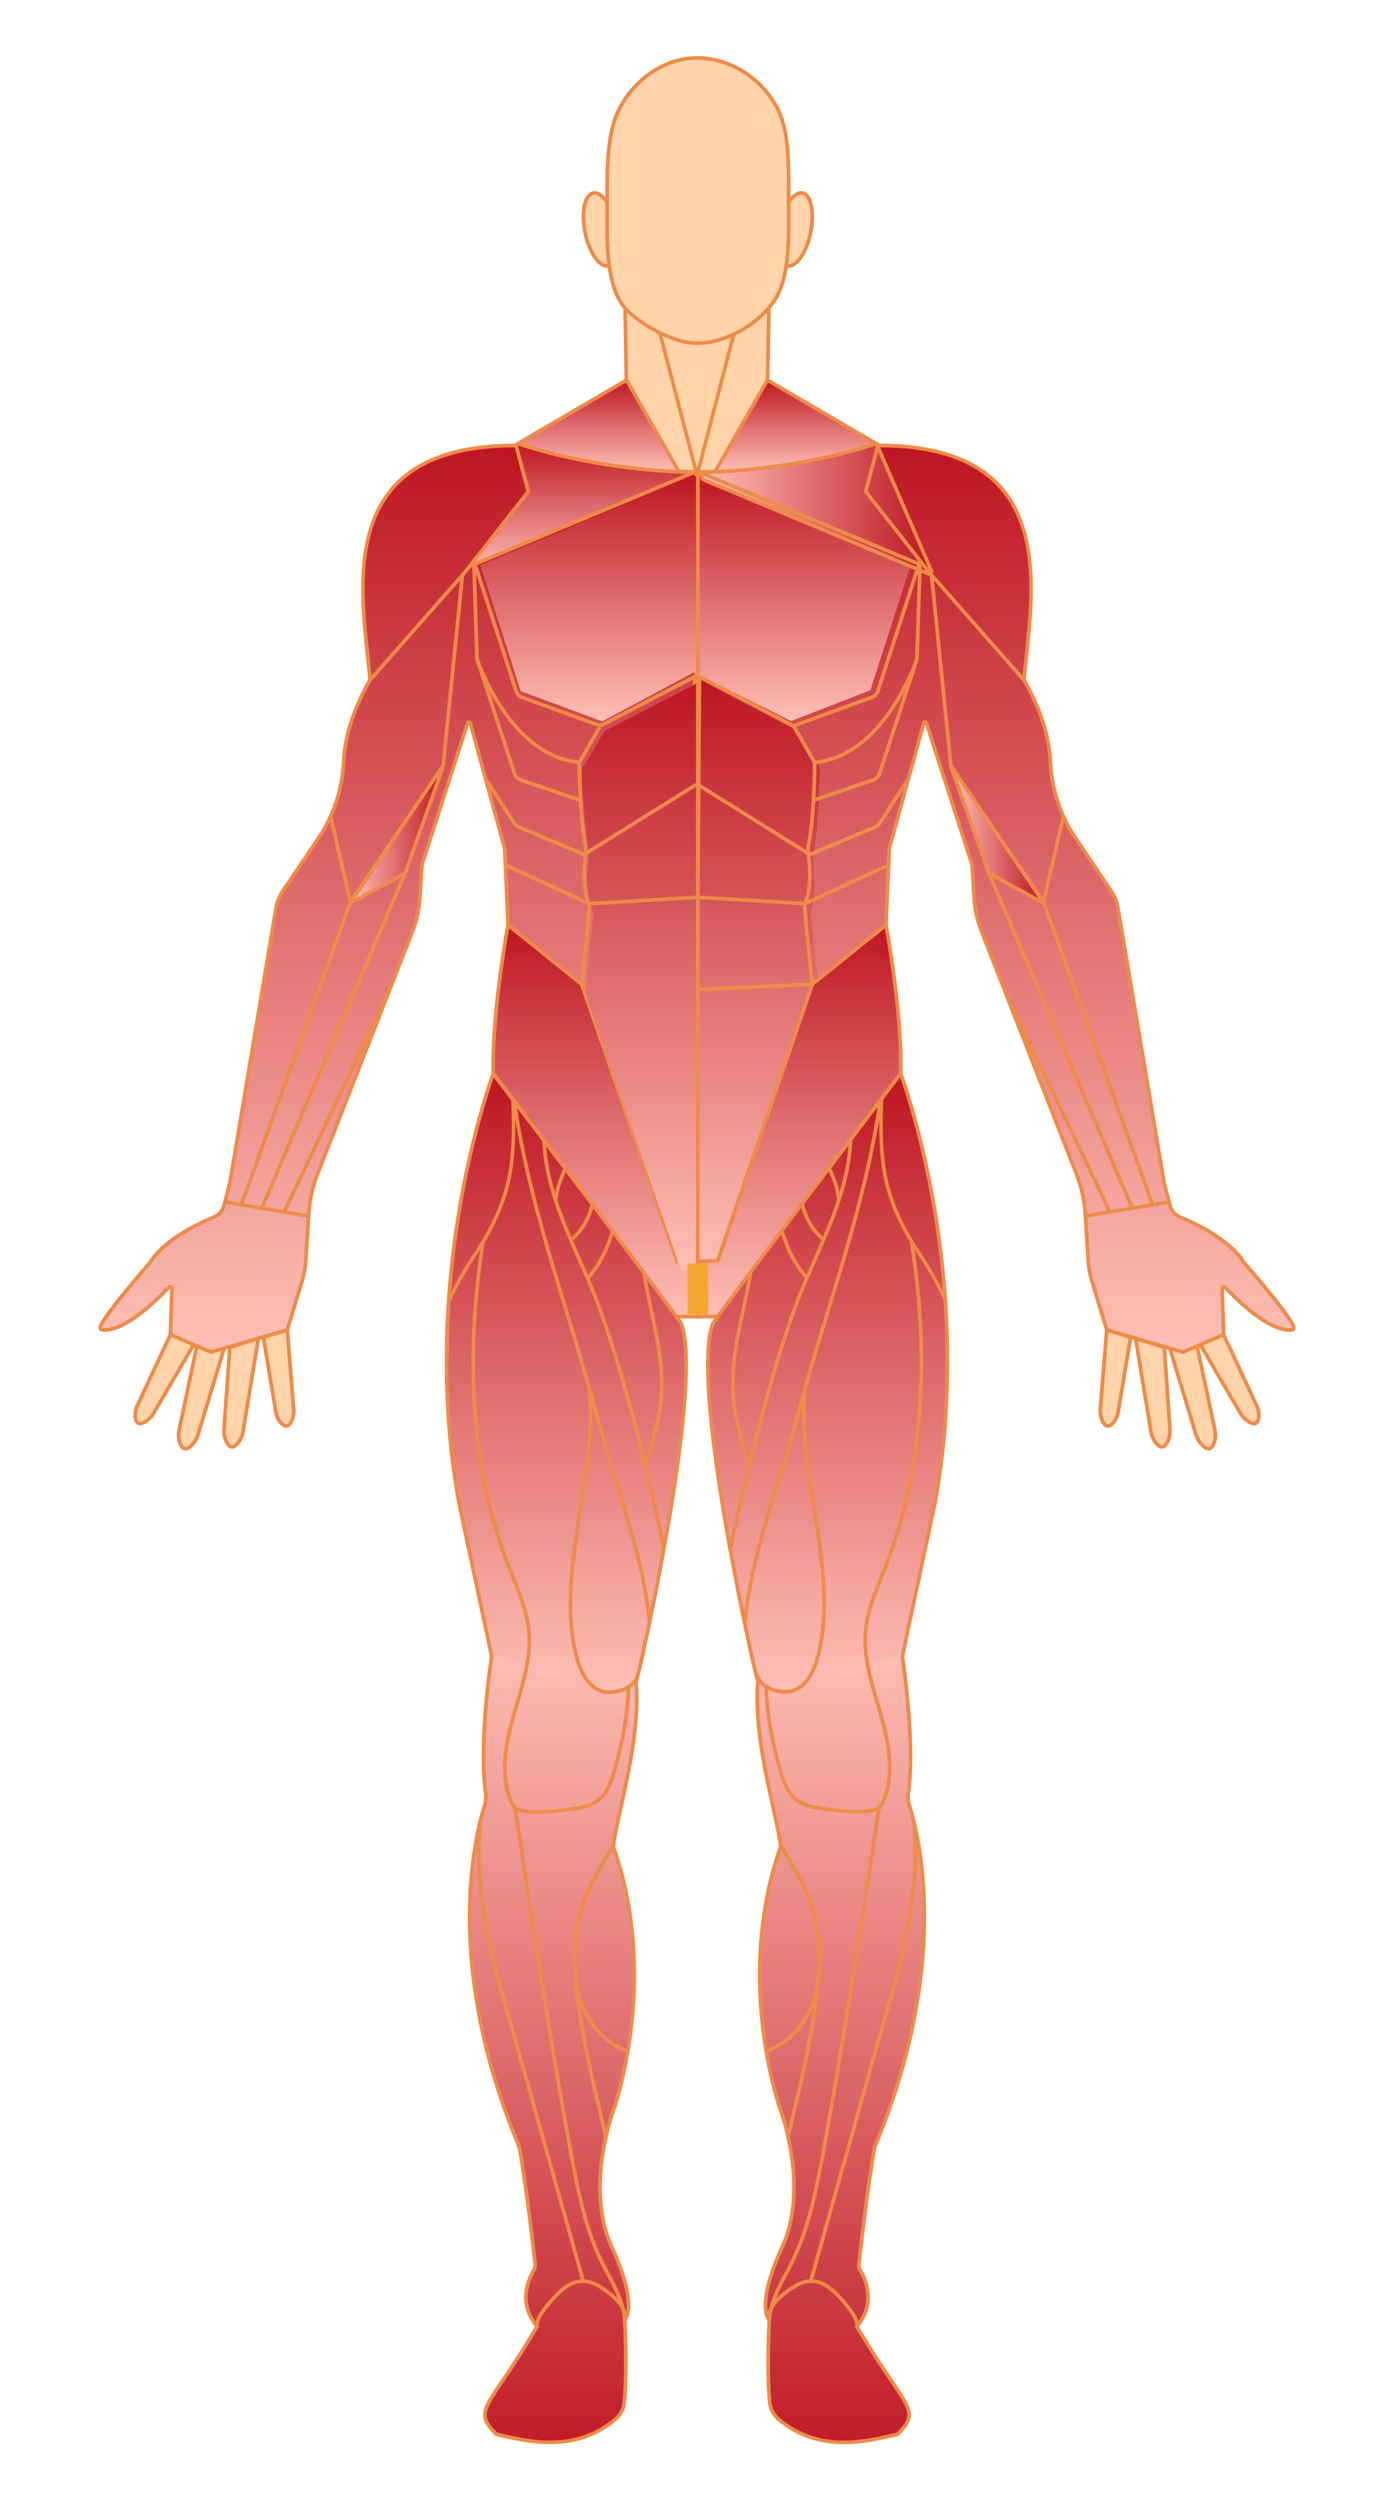 <svg width="363" height="651" viewBox="0 0 363 651" fill="none" xmlns="http://www.w3.org/2000/svg">
<path d="M318.627 347.509L327.245 366.005C327.648 366.853 327.851 367.785 327.791 368.719C327.699 370.17 327.086 371.706 324.49 369.692C323.907 369.24 323.421 368.677 323.051 368.045L312.17 349.462L318.627 347.509Z" fill="#FFD4AB"/>
<path d="M326.526 371.141C325.886 371.141 325.116 370.788 324.195 370.073C323.569 369.587 323.044 368.987 322.635 368.289L311.445 349.178L318.886 346.927L327.681 365.801C328.129 366.746 328.334 367.767 328.271 368.75C328.195 369.95 327.82 370.71 327.157 371.009C326.962 371.097 326.752 371.141 326.526 371.141ZM312.894 349.746L323.466 367.802C323.812 368.393 324.256 368.901 324.785 369.311C325.671 369.999 326.391 370.298 326.761 370.131C327.061 369.996 327.261 369.47 327.311 368.689C327.363 367.869 327.19 367.012 326.81 366.211L318.366 348.091L312.894 349.746Z" fill="#EE8B48"/>
<path d="M294.422 348.194L291.167 367.626C291.023 368.551 290.665 369.437 290.087 370.183C289.19 371.341 287.81 372.289 286.787 369.207C286.557 368.515 286.47 367.782 286.519 367.056L288.195 346.269L294.422 348.194Z" fill="#FFD4AB"/>
<path d="M288.495 371.767C288.413 371.767 288.331 371.76 288.249 371.746C287.446 371.609 286.819 370.828 286.331 369.359C286.083 368.613 285.986 367.827 286.04 367.023L287.765 345.631L294.966 347.858L291.643 367.705C291.482 368.733 291.076 369.694 290.468 370.478C289.804 371.335 289.142 371.767 288.495 371.767ZM288.627 346.906L287 367.095C286.954 367.767 287.036 368.429 287.244 369.055C287.589 370.094 288.014 370.729 288.411 370.797C288.742 370.853 289.216 370.522 289.707 369.887C290.216 369.232 290.556 368.424 290.693 367.551L293.878 348.53L288.627 346.906Z" fill="#EE8B48"/>
<path d="M311.552 349.649L316.349 372.299C316.563 373.309 316.547 374.364 316.254 375.362C315.8 376.912 314.778 378.438 312.549 375.672C312.048 375.051 311.676 374.332 311.443 373.564L304.598 350.984L311.552 349.649Z" fill="#FFD4AB"/>
<path d="M314.692 377.687C313.928 377.687 313.101 377.123 312.175 375.974C311.64 375.31 311.239 374.546 310.984 373.704L303.982 350.612L311.925 349.087L316.821 372.198C317.058 373.317 317.022 374.457 316.717 375.498C316.342 376.777 315.762 377.504 314.994 377.657C314.895 377.677 314.794 377.687 314.692 377.687ZM305.214 351.356L311.905 373.424C312.124 374.148 312.467 374.802 312.924 375.37C313.962 376.658 314.549 376.763 314.806 376.712C315.184 376.637 315.535 376.109 315.793 375.226C316.053 374.339 316.083 373.361 315.88 372.398L311.179 350.211L305.214 351.356Z" fill="#EE8B48"/>
<path d="M303.171 350.82L304.658 372.156C304.733 373.166 304.578 374.192 304.162 375.127C303.516 376.579 302.319 377.936 300.513 374.962C300.108 374.294 299.84 373.547 299.714 372.77L295.713 348.485L303.171 350.82Z" fill="#FFD4AB"/>
<path d="M302.531 377.215C301.716 377.215 300.92 376.559 300.102 375.212C299.668 374.497 299.377 373.701 299.239 372.847L295.111 347.792L303.628 350.458L305.138 372.122C305.222 373.24 305.036 374.348 304.602 375.323C304.066 376.527 303.402 377.163 302.629 377.212C302.596 377.214 302.564 377.215 302.531 377.215ZM296.315 349.178L300.189 372.691C300.308 373.424 300.555 374.103 300.925 374.712C301.761 376.088 302.314 376.268 302.568 376.25C302.939 376.227 303.36 375.746 303.723 374.931C304.092 374.1 304.25 373.153 304.178 372.192L302.714 351.181L296.315 349.178Z" fill="#EE8B48"/>
<path d="M44.372 347.509L35.754 366.005C35.351 366.853 35.148 367.785 35.208 368.719C35.3 370.17 35.913 371.706 38.508 369.692C39.092 369.24 39.578 368.677 39.948 368.045L50.829 349.462L44.372 347.509Z" fill="#FFD4AB"/>
<path d="M36.473 371.141C36.247 371.141 36.037 371.097 35.842 371.009C35.179 370.71 34.804 369.95 34.728 368.75C34.665 367.767 34.87 366.746 35.32 365.798L44.113 346.927L51.554 349.178L40.364 368.289C39.955 368.987 39.43 369.587 38.804 370.073C37.883 370.788 37.113 371.141 36.473 371.141ZM44.633 348.091L36.191 366.208C35.809 367.012 35.636 367.868 35.688 368.689C35.738 369.47 35.938 369.996 36.238 370.131C36.608 370.298 37.328 369.999 38.214 369.311C38.743 368.901 39.187 368.393 39.534 367.802L50.105 349.746L44.633 348.091Z" fill="#EE8B48"/>
<path d="M68.578 348.194L71.832 367.626C71.977 368.551 72.335 369.437 72.913 370.183C73.81 371.341 75.19 372.289 76.213 369.207C76.443 368.515 76.53 367.782 76.481 367.056L74.805 346.269L68.578 348.194Z" fill="#FFD4AB"/>
<path d="M74.505 371.767C73.858 371.767 73.195 371.335 72.532 370.478C71.924 369.694 71.517 368.733 71.356 367.7L68.033 347.858L75.235 345.631L76.959 367.017C77.014 367.827 76.916 368.613 76.669 369.359C76.181 370.828 75.554 371.609 74.751 371.746C74.669 371.76 74.587 371.767 74.505 371.767ZM69.121 348.53L72.306 367.546C72.443 368.424 72.784 369.232 73.292 369.887C73.784 370.522 74.256 370.852 74.588 370.797C74.985 370.728 75.41 370.094 75.755 369.055C75.963 368.429 76.046 367.767 75.999 367.089L74.372 346.906L69.121 348.53Z" fill="#EE8B48"/>
<path d="M51.446 349.649L46.649 372.299C46.435 373.309 46.451 374.364 46.744 375.362C47.198 376.912 48.22 378.438 50.449 375.672C50.95 375.051 51.322 374.332 51.555 373.564L58.401 350.984L51.446 349.649Z" fill="#FFD4AB"/>
<path d="M48.306 377.687C48.205 377.687 48.104 377.677 48.005 377.657C47.237 377.504 46.657 376.777 46.282 375.498C45.977 374.457 45.941 373.317 46.178 372.198L51.074 349.087L59.016 350.612L52.015 373.704C51.76 374.546 51.359 375.31 50.824 375.975C49.898 377.123 49.071 377.687 48.306 377.687ZM51.819 350.211L47.119 372.398C46.916 373.361 46.945 374.339 47.205 375.226C47.464 376.109 47.815 376.637 48.193 376.712C48.451 376.764 49.037 376.658 50.075 375.37C50.532 374.802 50.875 374.148 51.094 373.424L57.785 351.356L51.819 350.211Z" fill="#EE8B48"/>
<path d="M59.826 350.82L58.339 372.156C58.263 373.166 58.418 374.192 58.835 375.127C59.481 376.579 60.677 377.936 62.483 374.962C62.889 374.294 63.157 373.547 63.282 372.77L67.284 348.485L59.826 350.82Z" fill="#FFD4AB"/>
<path d="M60.466 377.215C60.434 377.215 60.401 377.214 60.369 377.212C59.596 377.163 58.932 376.527 58.396 375.323C57.961 374.347 57.776 373.24 57.859 372.12L59.369 350.458L67.886 347.792L63.758 372.848C63.62 373.701 63.33 374.497 62.895 375.212C62.078 376.558 61.282 377.215 60.466 377.215ZM60.283 351.181L58.819 372.189C58.747 373.153 58.905 374.1 59.275 374.931C59.637 375.746 60.058 376.227 60.43 376.25C60.685 376.266 61.237 376.088 62.073 374.712C62.442 374.103 62.69 373.424 62.808 372.693L66.682 349.178L60.283 351.181Z" fill="#EE8B48"/>
<path d="M170.992 79.075L168.605 94.539L181.134 127.802L185.31 128.385L196.049 90.454L191.574 72.947L170.992 79.075Z" fill="#FFD4AB"/>
<path d="M134.603 115.856L120.525 148.514C120.496 148.581 120.479 148.653 120.475 148.726C120.452 149.188 120.931 149.515 121.366 149.333L179.802 124.928C180.012 124.841 180.158 124.651 180.186 124.43L180.46 122.287C180.503 121.947 180.26 121.637 179.913 121.589L135.282 115.479C134.995 115.44 134.716 115.595 134.603 115.856Z" fill="#FFD4AB"/>
<path d="M134.603 115.856L120.525 148.514C120.496 148.581 120.479 148.653 120.475 148.726C120.452 149.188 120.931 149.515 121.366 149.333L179.802 124.928C180.012 124.841 180.158 124.651 180.186 124.43L180.46 122.287C180.503 121.947 180.26 121.637 179.913 121.589L135.282 115.479C134.995 115.44 134.716 115.595 134.603 115.856Z" fill="url(#paint0_linear_174_167961)"/>
<path d="M121.114 149.866C120.885 149.866 120.658 149.796 120.464 149.659C120.151 149.439 119.976 149.081 119.996 148.701C120.002 148.571 120.032 148.444 120.084 148.323L134.162 115.665C134.36 115.206 134.847 114.932 135.348 115.002L179.979 121.112C180.584 121.195 181.014 121.749 180.938 122.348L180.664 124.491C180.614 124.882 180.355 125.22 179.988 125.373L121.552 149.778C121.41 149.837 121.261 149.866 121.114 149.866ZM135.046 116.047L120.967 148.705C120.961 148.719 120.958 148.735 120.957 148.751C120.954 148.812 120.988 148.85 121.018 148.871C121.041 148.887 121.103 148.921 121.182 148.888L179.618 124.483C179.668 124.462 179.703 124.419 179.709 124.369L179.983 122.226C179.993 122.148 179.934 122.078 179.849 122.066L135.217 115.957C135.143 115.946 135.073 115.984 135.046 116.047V116.047Z" fill="#EE8B48"/>
<path d="M123.563 146.914L180.936 122.906C181.339 122.729 181.266 123.187 181.267 123.62L181.311 332.213H177.942C173.952 332.213 170.464 329.577 169.457 325.8L150.88 256.144L132.284 240.848L131.438 221.004L122.468 188.3C122.372 187.951 121.87 187.941 121.759 188.285L109.883 225.138L109.313 234.069C109.131 236.918 108.507 239.723 107.464 242.389L82.703 305.65C81.389 309.007 80.606 312.54 80.382 316.129L79.627 328.191C79.511 330.039 79.18 331.868 78.641 333.643L74.803 346.269L54.939 352.057L44.373 347.509L44.756 335.516C44.769 335.098 44.245 334.889 43.956 335.197C41.236 338.099 32.5 346.859 26.666 346.264C26.221 346.219 25.961 345.755 26.138 345.353C27.868 341.438 39.16 328.63 39.16 328.63C39.16 328.63 42.233 322.493 55.702 316.906C57.004 316.366 57.972 315.26 58.321 313.92L59.87 307.959L71.829 236.642C72.118 234.918 72.776 233.272 73.759 231.813L82.966 218.149C86.967 212.211 89.173 205.31 89.49 198.205C89.714 193.195 91.269 186.053 96.358 176.975C94.457 155.271 85.581 115.789 134.397 115.996L137.567 127.985L120.027 150.31" fill="#FFD4AB"/>
<path d="M123.563 146.914L180.936 122.906C181.339 122.729 181.266 123.187 181.267 123.62L181.311 332.213H177.942C173.952 332.213 170.464 329.577 169.457 325.8L150.88 256.144L132.284 240.848L131.438 221.004L122.468 188.3C122.372 187.951 121.87 187.941 121.759 188.285L109.883 225.138L109.313 234.069C109.131 236.918 108.507 239.723 107.464 242.389L82.703 305.65C81.389 309.007 80.606 312.54 80.382 316.129L79.627 328.191C79.511 330.039 79.18 331.868 78.641 333.643L74.803 346.269L54.939 352.057L44.373 347.509L44.756 335.516C44.769 335.098 44.245 334.889 43.956 335.197C41.236 338.099 32.5 346.859 26.666 346.264C26.221 346.219 25.961 345.755 26.138 345.353C27.868 341.438 39.16 328.63 39.16 328.63C39.16 328.63 42.233 322.493 55.702 316.906C57.004 316.366 57.972 315.26 58.321 313.92L59.87 307.959L71.829 236.642C72.118 234.918 72.776 233.272 73.759 231.813L82.966 218.149C86.967 212.211 89.173 205.31 89.49 198.205C89.714 193.195 91.269 186.053 96.358 176.975C94.457 155.271 85.581 115.789 134.397 115.996L137.567 127.985L120.027 150.31" fill="url(#paint1_linear_174_167961)"/>
<path d="M54.908 352.567L43.881 347.822L44.273 335.551C40.928 339.129 32.519 347.342 26.617 346.743C26.252 346.706 25.938 346.503 25.754 346.187C25.573 345.874 25.552 345.489 25.698 345.158C27.404 341.296 37.918 329.312 38.761 328.354C39.132 327.665 42.582 321.827 55.518 316.461C56.672 315.981 57.546 314.986 57.855 313.798L59.399 307.858L71.354 236.562C71.657 234.758 72.332 233.07 73.36 231.544L82.567 217.879C86.465 212.095 88.692 205.284 89.009 198.183C89.3 191.671 91.607 184.5 95.866 176.869C95.704 175.039 95.494 173.092 95.272 171.033C93.771 157.113 91.717 138.049 102.23 126.376C108.778 119.106 119.593 115.452 134.399 115.514L134.767 115.516L138.093 128.094L123.792 146.296L180.75 122.462C181.071 122.321 181.303 122.399 181.439 122.49C181.766 122.709 181.758 123.105 181.75 123.454C181.749 123.508 181.748 123.564 181.748 123.619L181.792 332.694H177.942C173.735 332.694 170.055 329.91 168.992 325.924L150.455 256.418L131.812 241.083L130.96 221.079L122.103 188.788L110.359 225.229L109.793 234.1C109.607 237.002 108.974 239.85 107.912 242.565L83.151 305.826C81.854 309.14 81.083 312.617 80.862 316.159L80.107 328.222C79.989 330.104 79.65 331.976 79.101 333.783L75.188 346.659L54.908 352.567ZM44.864 347.196L54.97 351.546L74.419 345.879L78.18 333.502C78.708 331.766 79.033 329.969 79.146 328.161L79.901 316.098C80.129 312.456 80.921 308.881 82.255 305.474L107.016 242.213C108.042 239.591 108.653 236.84 108.832 234.038L109.407 225.047L121.301 188.137C121.417 187.778 121.746 187.535 122.13 187.551C122.51 187.559 122.832 187.809 122.932 188.172L131.917 220.928L132.755 240.612L151.305 255.87L169.922 325.675C170.872 329.24 174.171 331.731 177.942 331.731H180.829L180.786 123.62C180.786 123.577 180.786 123.534 180.787 123.49L123.749 147.358L123.474 146.7L120.405 150.607L119.648 150.011L137.04 127.876L134.026 116.477C134.025 116.477 134.025 116.477 134.025 116.477C119.702 116.477 109.247 120.023 102.945 127.021C92.72 138.373 94.665 156.425 96.229 170.929C96.457 173.048 96.673 175.05 96.838 176.932L96.851 177.081L96.778 177.21C92.547 184.757 90.257 191.828 89.971 198.226C89.646 205.504 87.361 212.486 83.365 218.417L74.157 232.082C73.207 233.493 72.583 235.054 72.303 236.721L60.341 308.059L58.786 314.041C58.402 315.519 57.318 316.756 55.886 317.35C42.788 322.784 39.62 328.786 39.59 328.846L39.521 328.948C39.408 329.076 28.258 341.745 26.578 345.547C26.547 345.617 26.57 345.675 26.587 345.703C26.606 345.736 26.644 345.777 26.715 345.785C32.356 346.361 41.069 337.574 43.605 334.867C43.877 334.577 44.291 334.488 44.659 334.641C45.023 334.792 45.249 335.141 45.237 335.531L44.864 347.196Z" fill="#EE8B48"/>
<path d="M181.732 328.401V342.844L175.792 342.791C175.792 342.791 129.301 280.365 128.455 279.539C128.033 263.415 132.284 240.848 132.284 240.848L151.472 256.286L176.362 328.45L181.732 328.401Z" fill="#FFD4AB"/>
<path d="M181.732 328.401V342.844L175.792 342.791C175.792 342.791 129.301 280.365 128.455 279.539C128.033 263.415 132.284 240.848 132.284 240.848L151.472 256.286L176.362 328.45L181.732 328.401Z" fill="url(#paint2_linear_174_167961)"/>
<path d="M182.213 343.33L175.549 343.271L175.406 343.079C159.433 321.63 128.991 280.818 128.113 279.877L127.989 279.743L127.975 279.551C127.556 263.561 131.769 240.984 131.812 240.758L131.96 239.969L151.882 255.997L151.927 256.128L176.705 327.965L182.213 327.915V343.33H182.213ZM176.035 342.311L181.251 342.358V328.887L176.021 328.935L151.062 256.574L132.613 241.73C131.877 245.856 128.59 265.18 128.932 279.36C131.691 282.78 170.778 335.252 176.035 342.311Z" fill="#EE8B48"/>
<path d="M180.723 122.981C153.905 122.472 134.895 115.477 134.895 115.477L163.212 98.94L180.994 122.468C181.156 122.682 180.995 122.986 180.723 122.981Z" fill="#FFD4AB"/>
<path d="M180.723 122.981C153.905 122.472 134.895 115.477 134.895 115.477L163.212 98.94L180.994 122.468C181.156 122.682 180.995 122.986 180.723 122.981Z" fill="url(#paint3_linear_174_167961)"/>
<path d="M180.73 123.463C180.724 123.463 180.719 123.463 180.713 123.463C154.123 122.958 134.919 116 134.729 115.93L133.77 115.577L163.338 98.309L181.378 122.177C181.564 122.423 181.593 122.746 181.453 123.021C181.313 123.295 181.037 123.463 180.73 123.463ZM180.731 122.5C180.733 122.5 180.73 122.5 180.732 122.5H180.732C180.732 122.5 180.732 122.5 180.731 122.5ZM136.046 115.363C140.255 116.758 157.549 122.013 180.41 122.493L163.086 99.572L136.046 115.363Z" fill="#EE8B48"/>
<path d="M80.114 317.066C80.087 317.066 80.061 317.064 80.034 317.06L58.726 313.479C58.464 313.435 58.287 313.186 58.331 312.924C58.375 312.662 58.623 312.484 58.885 312.529L80.193 316.109C80.455 316.153 80.632 316.402 80.588 316.664C80.548 316.9 80.344 317.066 80.114 317.066Z" fill="#EE8B48"/>
<path d="M62.944 313.921C62.89 313.921 62.835 313.911 62.781 313.892C62.531 313.802 62.401 313.526 62.492 313.275L90.761 234.86L85.721 213.087C85.661 212.828 85.822 212.57 86.081 212.509C86.34 212.449 86.598 212.611 86.659 212.87L91.762 234.92L63.397 313.602C63.326 313.799 63.141 313.921 62.944 313.921Z" fill="#EE8B48"/>
<path d="M91.379 235.108C91.285 235.108 91.19 235.08 91.107 235.023C90.888 234.872 90.833 234.572 90.983 234.353L114.886 199.578L119.793 151.171L96.772 177.332C96.596 177.531 96.292 177.55 96.093 177.375C95.893 177.199 95.874 176.894 96.05 176.695L121.054 148.281L115.818 199.921L115.748 200.023L91.776 234.899C91.683 235.035 91.532 235.108 91.379 235.108Z" fill="#EE8B48"/>
<path d="M115.22 200.074L105.499 227.359L91.476 235.024C91.388 235.072 91.293 234.972 91.349 234.89L114.99 199.961C115.074 199.837 115.27 199.933 115.22 200.074Z" fill="#FFD4AB"/>
<path d="M115.22 200.074L105.499 227.359L91.476 235.024C91.388 235.072 91.293 234.972 91.349 234.89L114.99 199.961C115.074 199.837 115.27 199.933 115.22 200.074Z" fill="url(#paint4_linear_174_167961)"/>
<path d="M91.429 235.519C91.27 235.519 91.114 235.453 91.001 235.328C90.822 235.131 90.802 234.84 90.951 234.62L114.592 199.691C114.769 199.431 115.099 199.348 115.377 199.49C115.652 199.631 115.777 199.944 115.674 200.235V200.236L105.891 227.694L91.707 235.447C91.619 235.495 91.524 235.519 91.429 235.519ZM113.837 202.523L92.642 233.838L105.108 227.024L113.837 202.523Z" fill="#EE8B48"/>
<path d="M68.278 314.829C68.215 314.829 68.15 314.816 68.089 314.79C67.844 314.685 67.731 314.402 67.836 314.157L105.056 227.169C105.161 226.925 105.443 226.811 105.688 226.916C105.932 227.021 106.045 227.304 105.941 227.548L68.721 314.536C68.642 314.719 68.465 314.829 68.278 314.829Z" fill="#EE8B48"/>
<path d="M74.145 315.704C74.076 315.704 74.005 315.689 73.938 315.657C73.698 315.543 73.597 315.255 73.711 315.015L100.359 259.042C100.473 258.802 100.76 258.699 101 258.814C101.24 258.929 101.342 259.216 101.227 259.456L74.58 315.43C74.497 315.603 74.325 315.704 74.145 315.704Z" fill="#EE8B48"/>
<path d="M181.766 258.132L151.669 256.777C151.478 256.768 151.298 256.68 151.175 256.536C151.053 256.394 150.996 256.206 151.016 256.02C152.032 246.872 153.059 236.675 152.957 235.514L152.95 235.497C151.091 231.254 151.665 225.682 151.974 222.688C152.068 221.772 152.166 220.824 152.105 220.613L152.075 220.521C150.56 213.484 150.394 201.386 150.376 198.945C133.838 197.095 125.465 176.432 123.944 172.277C123.815 171.924 123.744 171.557 123.732 171.185L122.893 145.747L123.321 145.654C123.566 145.61 123.808 145.758 123.885 145.994L134.875 179.836C135.068 180.431 135.524 180.899 136.126 181.118L156.314 188.475L181.338 175.393L181.766 233.646V258.132ZM152.006 255.828L180.804 257.124V233.649L180.387 176.977L156.696 189.363L151.336 198.638C151.342 200.066 151.44 212.948 153.006 220.273C153.144 220.63 153.09 221.245 152.931 222.787C152.613 225.878 152.081 231.039 153.801 235.039C153.986 235.34 154.106 236.888 152.006 255.828ZM123.976 149.39L124.693 171.153C124.702 171.423 124.754 171.689 124.848 171.945C126.338 176.016 134.546 196.294 150.594 197.999L155.645 189.257L135.797 182.024C134.915 181.702 134.245 181.014 133.96 180.134L123.976 149.39Z" fill="#EE8B48"/>
<path d="M239.435 146.914L182.063 122.906C181.66 122.729 181.732 123.187 181.731 123.62L181.688 332.213H185.056C189.046 332.213 192.534 329.577 193.541 325.8L212.118 256.144L230.715 240.848L231.56 221.004L240.53 188.3C240.626 187.951 241.128 187.941 241.239 188.285L253.115 225.138L253.686 234.069C253.868 236.918 254.491 239.723 255.534 242.389L280.295 305.65C281.609 309.007 282.392 312.54 282.616 316.129L283.371 328.191C283.487 330.039 283.818 331.868 284.357 333.643L288.195 346.269L308.059 352.057L318.625 347.509L318.242 335.516C318.229 335.098 318.753 334.889 319.042 335.197C321.762 338.099 330.498 346.859 336.332 346.264C336.777 346.219 337.037 345.755 336.86 345.353C335.13 341.438 323.838 328.63 323.838 328.63C323.838 328.63 320.765 322.493 307.296 316.906C305.994 316.366 305.026 315.26 304.677 313.92L303.128 307.959L291.169 236.642C290.88 234.918 290.222 233.272 289.239 231.813L280.032 218.149C276.031 212.211 273.825 205.31 273.508 198.205C273.284 193.195 271.729 186.053 266.639 176.975C268.541 155.271 277.417 115.789 228.601 115.996L225.431 127.985L242.971 150.31" fill="#FFD4AB"/>
<path d="M239.435 146.914L182.063 122.906C181.66 122.729 181.732 123.187 181.731 123.62L181.688 332.213H185.056C189.046 332.213 192.534 329.577 193.541 325.8L212.118 256.144L230.715 240.848L231.56 221.004L240.53 188.3C240.626 187.951 241.128 187.941 241.239 188.285L253.115 225.138L253.686 234.069C253.868 236.918 254.491 239.723 255.534 242.389L280.295 305.65C281.609 309.007 282.392 312.54 282.616 316.129L283.371 328.191C283.487 330.039 283.818 331.868 284.357 333.643L288.195 346.269L308.059 352.057L318.625 347.509L318.242 335.516C318.229 335.098 318.753 334.889 319.042 335.197C321.762 338.099 330.498 346.859 336.332 346.264C336.777 346.219 337.037 345.755 336.86 345.353C335.13 341.438 323.838 328.63 323.838 328.63C323.838 328.63 320.765 322.493 307.296 316.906C305.994 316.366 305.026 315.26 304.677 313.92L303.128 307.959L291.169 236.642C290.88 234.918 290.222 233.272 289.239 231.813L280.032 218.149C276.031 212.211 273.825 205.31 273.508 198.205C273.284 193.195 271.729 186.053 266.639 176.975C268.541 155.271 277.417 115.789 228.601 115.996L225.431 127.985L242.971 150.31" fill="url(#paint5_linear_174_167961)"/>
<path d="M157.416 190.375L182.711 177.267L207.68 190.345L213.499 200.095L213.16 209.498C213.16 209.498 212.311 221.852 211.717 222.566C211.124 223.279 213.251 232.108 211.118 237.562C211.005 238.973 213.306 257.988 213.306 257.988L187.695 330.269L177.429 330.94L168.728 305.762L152.358 258.255L154.566 237.903C154.566 237.903 151.805 231.215 153.408 223.903C153.408 223.903 151.003 202.948 151.627 199.916C152.339 199.114 157.416 190.375 157.416 190.375Z" fill="url(#paint6_linear_174_167961)"/>
<path d="M151.006 208.815C150.954 208.815 150.902 208.807 150.85 208.789L135.394 203.502C134.514 203.201 133.818 202.502 133.533 201.631L123.77 171.787C123.687 171.534 123.825 171.262 124.078 171.179C124.33 171.096 124.602 171.235 124.685 171.487L134.448 201.33C134.639 201.916 135.109 202.387 135.705 202.591L151.161 207.878C151.413 207.964 151.547 208.238 151.461 208.489C151.393 208.689 151.206 208.815 151.006 208.815Z" fill="#EE8B48"/>
<path d="M152.166 223.027L134.904 215.791C134.344 215.556 133.876 215.165 133.55 214.66L126.108 203.115C125.964 202.892 126.028 202.594 126.252 202.449C126.475 202.306 126.773 202.369 126.917 202.593L134.359 214.138C134.578 214.479 134.895 214.743 135.275 214.902L152.079 221.947L180.78 204.034C181.005 203.893 181.302 203.962 181.443 204.188C181.583 204.414 181.514 204.711 181.289 204.852L152.166 223.027Z" fill="#EE8B48"/>
<path d="M153.391 235.785C153.323 235.785 153.254 235.771 153.189 235.74L131.713 225.791C131.472 225.679 131.367 225.393 131.478 225.152C131.59 224.91 131.876 224.805 132.117 224.917L153.593 234.866C153.834 234.978 153.939 235.264 153.828 235.505C153.746 235.681 153.572 235.785 153.391 235.785Z" fill="#EE8B48"/>
<path d="M181.281 233.174L153.385 234.821L153.442 235.783L181.338 234.136L181.281 233.174Z" fill="#EE8B48"/>
<path d="M128.455 279.539C128.455 279.539 108.59 332.456 119.579 391.574L127.959 430.92C128.007 431.145 128.014 431.375 127.98 431.603C127.556 434.446 124.703 454.451 126.458 466.66C126.629 467.856 126.524 469.072 126.158 470.225C123.678 478.05 115.336 511.47 135.217 559.008C137.075 569.184 138.932 585.749 139.355 589.607C139.41 590.111 139.297 590.616 139.03 591.051C137.804 593.05 134.589 599.53 139.866 605.724C127.609 626.808 122.538 627.221 129.3 633.836C136.461 635.393 149.24 639.147 160.234 629.927C161.582 628.796 162.416 627.19 162.578 625.46C163.379 616.887 162.689 604.07 162.689 604.07C162.689 604.07 166.493 600.763 159.308 585.053C152.123 569.343 159.731 549.499 159.731 549.499C159.731 549.499 171.987 515.599 159.731 480.872C160.153 474.258 166.916 454 165.648 437.877C165.648 439.117 183.399 361.809 177.482 344.858C178.75 345.685 128.455 279.539 128.455 279.539Z" fill="url(#paint7_linear_174_167961)"/>
<path d="M157.734 556.585C157.517 556.585 157.319 556.437 157.266 556.216L156.883 554.614C154.756 545.743 152.558 536.569 151.048 527.625C149.49 518.395 148.152 508.587 150.34 499.06C151.635 493.419 154.173 489.055 156.859 484.436C157.636 483.099 158.44 481.716 159.235 480.268C159.363 480.034 159.656 479.95 159.889 480.078C160.122 480.206 160.207 480.499 160.079 480.732C159.278 482.19 158.471 483.578 157.691 484.92C155.042 489.475 152.541 493.778 151.278 499.276C149.129 508.631 150.455 518.331 151.997 527.464C153.501 536.376 155.696 545.534 157.819 554.39L158.202 555.991C158.264 556.25 158.105 556.51 157.847 556.572C157.809 556.581 157.771 556.585 157.734 556.585Z" fill="#EE8B48"/>
<path d="M162.649 604.452C162.396 604.452 162.184 604.255 162.169 603.999C161.929 599.88 159.896 596.053 157.93 592.352C157.415 591.381 156.881 590.377 156.388 589.383C152.118 580.77 150.166 571.382 148.229 560.887C143.177 533.52 138.885 505.303 134.734 478.016L133.593 470.522C133.553 470.259 133.734 470.013 133.997 469.973C134.259 469.934 134.505 470.114 134.545 470.377L135.685 477.871C139.835 505.151 144.126 533.36 149.175 560.712C151.099 571.134 153.035 580.453 157.25 588.955C157.737 589.937 158.267 590.935 158.78 591.9C160.794 595.693 162.877 599.614 163.13 603.942C163.145 604.208 162.943 604.436 162.678 604.451C162.668 604.452 162.658 604.452 162.649 604.452Z" fill="#EE8B48"/>
<path d="M151.769 594.063C151.559 594.063 151.366 593.924 151.306 593.712C148.467 583.66 145.652 573.632 142.93 563.933C140.21 554.241 137.397 544.22 134.561 534.176C133.968 532.077 133.364 529.981 132.761 527.888C127.763 510.541 122.595 492.604 124.576 474.24C124.605 473.975 124.842 473.783 125.106 473.813C125.371 473.841 125.562 474.079 125.533 474.343C123.572 492.519 128.713 510.364 133.686 527.621C134.289 529.716 134.894 531.813 135.487 533.914C138.323 543.959 141.136 553.98 143.857 563.672C146.579 573.371 149.394 583.399 152.232 593.45C152.304 593.706 152.156 593.972 151.9 594.045C151.856 594.057 151.812 594.063 151.769 594.063Z" fill="#EE8B48"/>
<path d="M163.37 534.54C163.314 534.54 163.258 534.53 163.203 534.51C155.387 531.626 150.085 523.988 149.367 514.577C149.346 514.312 149.545 514.081 149.81 514.06C150.075 514.04 150.306 514.239 150.326 514.504C151.015 523.534 156.077 530.854 163.536 533.606C163.786 533.698 163.913 533.974 163.821 534.224C163.75 534.419 163.566 534.54 163.37 534.54Z" fill="#EE8B48"/>
<path d="M139.771 605.993C139.76 605.993 139.75 605.993 139.739 605.992C139.474 605.975 139.273 605.746 139.29 605.481C139.427 603.351 140.971 601.341 142.541 599.465C145.26 596.217 148.306 593.237 152.181 593.462C154.315 593.584 156.164 594.705 157.538 595.667C161.599 598.513 163.468 601.153 163.252 603.736C163.23 604.001 162.999 604.201 162.732 604.176C162.467 604.154 162.271 603.921 162.293 603.656C162.478 601.444 160.742 599.089 156.986 596.457C155.717 595.567 154.018 594.532 152.126 594.424C148.676 594.223 145.836 597.028 143.279 600.084C141.811 601.837 140.369 603.703 140.25 605.542C140.234 605.797 140.022 605.993 139.771 605.993Z" fill="#EE8B48"/>
<path d="M171.565 85.647L181.131 122.31C181.211 122.618 180.965 122.915 180.64 122.902L176.76 122.745L163.112 98.876L162.689 74.898L171.565 85.647Z" fill="#FFD4AB"/>
<path d="M180.659 123.384C180.646 123.384 180.633 123.384 180.62 123.383L176.474 123.215L162.633 99.008L162.184 73.53L172.004 85.422L181.596 122.188C181.672 122.481 181.607 122.786 181.416 123.023C181.233 123.251 180.952 123.384 180.659 123.384ZM177.045 122.274L180.659 122.42L171.126 85.872L163.195 76.266L163.591 98.744L177.045 122.274Z" fill="#EE8B48"/>
<path d="M125.125 147.217L180.665 123.793L237.202 147.059L226.634 179.719L206.029 187.731L181.989 175.799L180.758 175.026L156.809 187.834L135.593 179.954L125.125 147.217Z" fill="url(#paint8_linear_174_167961)"/>
<path d="M228.397 115.856L242.475 148.514C242.504 148.581 242.521 148.653 242.525 148.726C242.548 149.188 242.069 149.515 241.634 149.333L183.198 124.928C182.988 124.841 182.842 124.651 182.814 124.43L182.54 122.287C182.497 121.947 182.74 121.637 183.087 121.589L227.718 115.479C228.005 115.44 228.284 115.595 228.397 115.856Z" fill="#FFD4AB"/>
<path d="M228.397 115.856L242.475 148.514C242.504 148.581 242.521 148.653 242.525 148.726C242.548 149.188 242.069 149.515 241.634 149.333L183.198 124.928C182.988 124.841 182.842 124.651 182.814 124.43L182.54 122.287C182.497 121.947 182.74 121.637 183.087 121.589L227.718 115.479C228.005 115.44 228.284 115.595 228.397 115.856Z" fill="url(#paint9_linear_174_167961)"/>
<path d="M241.887 149.866C241.74 149.866 241.591 149.837 241.449 149.778L183.013 125.373C182.646 125.22 182.387 124.882 182.337 124.491L182.063 122.348C181.987 121.749 182.417 121.195 183.022 121.112L227.654 115.002C228.153 114.932 228.641 115.206 228.839 115.665L242.917 148.323C242.969 148.444 242.999 148.571 243.006 148.701C243.025 149.081 242.85 149.439 242.537 149.659C242.343 149.796 242.116 149.866 241.887 149.866ZM227.807 115.955C227.8 115.955 227.792 115.956 227.784 115.957L183.152 122.066C183.067 122.078 183.008 122.148 183.018 122.226L183.292 124.369C183.298 124.419 183.333 124.462 183.384 124.483L241.82 148.888C241.899 148.921 241.96 148.887 241.983 148.871C242.013 148.85 242.048 148.812 242.045 148.751C242.044 148.735 242.04 148.719 242.034 148.704L227.955 116.047C227.931 115.991 227.871 115.955 227.807 115.955Z" fill="#EE8B48"/>
<path d="M308.091 352.567L287.811 346.659L283.898 333.783C283.348 331.975 283.01 330.104 282.892 328.222L282.137 316.159C281.915 312.617 281.145 309.14 279.848 305.825L255.087 242.565C254.025 239.85 253.392 237.002 253.206 234.1L252.639 225.229L240.896 188.788L232.039 221.079L231.187 241.083L212.544 256.418L194.007 325.924C192.944 329.91 189.263 332.694 185.057 332.694H181.207L181.207 332.212L181.251 123.62C181.251 123.564 181.25 123.508 181.249 123.454C181.241 123.105 181.233 122.709 181.56 122.49C181.696 122.399 181.928 122.321 182.257 122.465L239.206 146.295L224.906 128.094L228.231 115.516L228.6 115.514C243.391 115.447 254.221 119.106 260.769 126.376C271.282 138.049 269.227 157.113 267.727 171.033C267.505 173.091 267.295 175.039 267.133 176.869C271.391 184.5 273.698 191.671 273.989 198.183C274.307 205.284 276.534 212.095 280.432 217.879L289.639 231.544C290.667 233.07 291.342 234.758 291.644 236.562L303.6 307.858L305.144 313.798C305.453 314.986 306.326 315.981 307.481 316.46C320.418 321.827 323.867 327.665 324.238 328.354C325.081 329.312 335.595 341.296 337.3 345.158C337.447 345.489 337.426 345.874 337.244 346.187C337.061 346.503 336.747 346.706 336.382 346.743C336.175 346.764 335.964 346.775 335.751 346.775C329.905 346.775 321.98 339.03 318.726 335.563L319.117 347.822L308.091 352.567ZM288.58 345.879L308.029 351.546L318.135 347.196L317.762 335.532C317.75 335.142 317.976 334.792 318.34 334.641C318.708 334.489 319.122 334.577 319.394 334.867C321.93 337.574 330.642 346.364 336.284 345.785C336.355 345.778 336.393 345.737 336.412 345.704C336.429 345.675 336.451 345.618 336.421 345.548C334.741 341.745 323.59 329.076 323.478 328.948L323.409 328.845C323.379 328.787 320.211 322.784 307.113 317.351C305.681 316.757 304.597 315.52 304.213 314.041L302.655 308.039L290.695 236.722C290.416 235.054 289.792 233.494 288.841 232.083L279.634 218.418C275.637 212.487 273.353 205.505 273.028 198.226C272.742 191.828 270.452 184.757 266.221 177.211L266.148 177.081L266.161 176.933C266.326 175.051 266.542 173.049 266.771 170.929C268.334 156.425 270.279 138.374 260.054 127.021C253.752 120.024 243.296 116.477 228.974 116.477C228.973 116.477 228.974 116.477 228.973 116.477L225.959 127.876L243.35 150.012L242.594 150.607L239.525 146.701L239.25 147.358L182.212 123.491C182.213 123.534 182.213 123.578 182.213 123.621L182.17 331.731H185.056C188.828 331.731 192.126 329.241 193.077 325.676L211.694 255.87L211.813 255.772L230.244 240.612L231.082 220.929L240.067 188.173C240.166 187.809 240.489 187.559 240.869 187.551C241.248 187.544 241.582 187.778 241.698 188.138L253.592 225.047L254.166 234.038C254.346 236.841 254.957 239.591 255.983 242.213L280.744 305.474C282.078 308.882 282.869 312.456 283.097 316.099L283.852 328.162C283.966 329.969 284.29 331.766 284.818 333.503L288.58 345.879Z" fill="#EE8B48"/>
<path d="M181.73 328.401V342.844L187.207 342.791C187.207 342.791 233.699 280.365 234.544 279.539C234.966 263.415 230.715 240.848 230.715 240.848L211.527 256.286L186.901 328.255L181.73 328.401Z" fill="#FFD4AB"/>
<path d="M181.73 328.401V342.844L187.207 342.791C187.207 342.791 233.699 280.365 234.544 279.539C234.966 263.415 230.715 240.848 230.715 240.848L211.527 256.286L186.901 328.255L181.73 328.401Z" fill="url(#paint10_linear_174_167961)"/>
<path d="M181.25 343.331V327.933L186.555 327.783L211.118 255.997L231.04 239.969L231.189 240.758C231.231 240.984 235.445 263.561 235.025 279.551L235.02 279.746L234.881 279.883C234.009 280.818 203.567 321.63 187.594 343.079L187.451 343.27L181.25 343.331ZM182.212 328.869V342.358L186.965 342.312C192.222 335.252 231.309 282.78 234.068 279.36C234.41 265.18 231.123 245.856 230.387 241.73L211.938 256.574L187.249 328.727L182.212 328.869Z" fill="#EE8B48"/>
<path d="M182.278 122.981C209.095 122.472 228.106 115.477 228.106 115.477L199.789 98.94L182.006 122.468C181.844 122.682 182.005 122.986 182.278 122.981Z" fill="#FFD4AB"/>
<path d="M182.278 122.981C209.095 122.472 228.106 115.477 228.106 115.477L199.789 98.94L182.006 122.468C181.844 122.682 182.005 122.986 182.278 122.981Z" fill="url(#paint11_linear_174_167961)"/>
<path d="M182.27 123.463C181.962 123.463 181.686 123.295 181.547 123.021C181.407 122.746 181.436 122.423 181.621 122.177L199.661 98.309L229.23 115.577L228.271 115.93C228.08 116 208.874 122.957 182.286 123.463C182.281 123.463 182.275 123.463 182.27 123.463ZM182.268 122.5C182.268 122.5 182.268 122.5 182.267 122.5H182.268ZM199.914 99.572L182.589 122.493C205.451 122.013 222.745 116.758 226.954 115.363L199.914 99.572Z" fill="#EE8B48"/>
<path d="M282.887 317.066C282.656 317.066 282.452 316.9 282.413 316.664C282.369 316.402 282.546 316.153 282.808 316.109L304.116 312.529C304.378 312.485 304.626 312.662 304.67 312.924C304.714 313.187 304.537 313.435 304.275 313.479L282.967 317.06C282.94 317.064 282.913 317.066 282.887 317.066Z" fill="#EE8B48"/>
<path d="M300.055 313.921C299.857 313.921 299.673 313.799 299.602 313.602L271.236 234.92L276.34 212.87C276.4 212.611 276.658 212.449 276.917 212.509C277.176 212.57 277.338 212.828 277.278 213.087L272.238 234.86L300.507 313.275C300.597 313.525 300.468 313.802 300.218 313.892C300.164 313.911 300.109 313.921 300.055 313.921Z" fill="#EE8B48"/>
<path d="M271.62 235.108C271.467 235.108 271.316 235.035 271.223 234.899L247.181 199.921L247.168 199.798L241.945 148.281L266.949 176.694C267.125 176.894 267.106 177.198 266.906 177.374C266.707 177.55 266.403 177.531 266.227 177.331L243.206 151.171L248.114 199.578L272.016 234.353C272.166 234.572 272.111 234.872 271.892 235.023C271.809 235.08 271.714 235.108 271.62 235.108Z" fill="#EE8B48"/>
<path d="M247.778 200.074L257.499 227.359L271.522 235.024C271.61 235.072 271.705 234.972 271.649 234.89L248.008 199.961C247.923 199.837 247.728 199.933 247.778 200.074Z" fill="#FFD4AB"/>
<path d="M247.778 200.074L257.499 227.359L271.522 235.024C271.61 235.072 271.705 234.972 271.649 234.89L248.008 199.961C247.923 199.837 247.728 199.933 247.778 200.074Z" fill="url(#paint12_linear_174_167961)"/>
<path d="M271.57 235.518C271.476 235.518 271.38 235.495 271.292 235.447L257.108 227.694L247.325 200.236C247.222 199.945 247.346 199.631 247.622 199.49C247.9 199.348 248.23 199.432 248.406 199.688L272.048 234.62C272.197 234.84 272.177 235.131 271.998 235.328C271.885 235.453 271.729 235.518 271.57 235.518ZM257.891 227.024L270.357 233.838L249.162 202.523L257.891 227.024ZM248.232 199.912V199.912C248.232 199.912 248.232 199.912 248.232 199.912Z" fill="#EE8B48"/>
<path d="M294.719 314.829C294.532 314.829 294.355 314.719 294.277 314.537L257.057 227.549C256.952 227.304 257.065 227.021 257.309 226.916C257.553 226.811 257.836 226.925 257.941 227.169L295.161 314.157C295.266 314.402 295.153 314.685 294.908 314.79C294.847 314.816 294.782 314.829 294.719 314.829Z" fill="#EE8B48"/>
<path d="M288.854 315.704C288.674 315.704 288.502 315.603 288.42 315.43L261.772 259.456C261.657 259.216 261.759 258.929 261.999 258.814C262.239 258.699 262.526 258.802 262.64 259.042L289.288 315.015C289.403 315.255 289.301 315.543 289.061 315.657C288.994 315.689 288.923 315.704 288.854 315.704Z" fill="#EE8B48"/>
<path d="M181.232 258.132V233.649L181.661 175.393L206.684 188.475L226.873 181.118C227.475 180.899 227.93 180.432 228.124 179.836L239.243 145.598L239.676 145.654C239.921 145.696 240.1 145.915 240.092 146.164L239.267 171.185C239.255 171.557 239.183 171.925 239.054 172.277C237.533 176.432 229.161 197.095 212.623 198.945C212.605 201.386 212.438 213.485 210.924 220.522L210.882 220.64C210.833 220.824 210.931 221.772 211.025 222.688C211.334 225.682 211.908 231.254 210.049 235.497L210.041 235.514C209.94 236.677 210.967 246.873 211.983 256.02C212.003 256.206 211.945 256.394 211.824 256.536C211.701 256.681 211.521 256.768 211.33 256.777L181.232 258.132ZM182.612 176.977L182.195 233.653V257.124L210.993 255.828C210.83 254.353 210.31 249.613 209.852 245.066C208.937 235.961 209.016 235.274 209.202 235.03C210.918 231.032 210.386 225.876 210.068 222.787C209.909 221.245 209.855 220.63 209.993 220.273C211.558 212.948 211.656 200.066 211.662 198.638L206.303 189.363L182.612 176.977ZM207.353 189.257L212.405 197.999C228.453 196.294 236.661 176.016 238.151 171.945C238.245 171.689 238.297 171.423 238.306 171.153L239.023 149.39L229.039 180.134C228.754 181.014 228.084 181.703 227.202 182.024L207.353 189.257ZM240.03 146.29L240.029 146.293C240.029 146.292 240.029 146.291 240.03 146.29Z" fill="#EE8B48"/>
<path d="M211.993 208.815C211.793 208.815 211.606 208.689 211.538 208.489C211.452 208.237 211.586 207.963 211.837 207.877L227.294 202.59C227.889 202.387 228.359 201.915 228.551 201.33L238.314 171.487C238.397 171.234 238.668 171.097 238.921 171.179C239.174 171.262 239.311 171.534 239.228 171.787L229.465 201.63C229.18 202.501 228.485 203.201 227.605 203.502L212.149 208.789C212.097 208.807 212.045 208.815 211.993 208.815Z" fill="#EE8B48"/>
<path d="M210.832 223.028L210.621 222.896L181.709 204.852C181.484 204.711 181.415 204.414 181.555 204.188C181.696 203.963 181.993 203.894 182.218 204.034L210.919 221.947L227.723 214.903C228.103 214.743 228.42 214.479 228.639 214.138L236.081 202.593C236.226 202.37 236.523 202.305 236.747 202.45C236.97 202.594 237.034 202.892 236.89 203.116L229.448 214.661C229.123 215.166 228.654 215.557 228.094 215.791L210.832 223.028Z" fill="#EE8B48"/>
<path d="M209.609 235.785C209.427 235.785 209.253 235.681 209.172 235.505C209.06 235.264 209.165 234.977 209.406 234.866L230.882 224.917C231.124 224.805 231.41 224.91 231.521 225.151C231.633 225.393 231.528 225.679 231.287 225.791L209.81 235.74C209.745 235.77 209.676 235.785 209.609 235.785Z" fill="#EE8B48"/>
<path d="M181.75 233.152L181.693 234.114L209.59 235.761L209.647 234.799L181.75 233.152Z" fill="#EE8B48"/>
<path d="M234.545 279.539C234.545 279.539 254.41 332.456 243.421 391.574L235.041 430.92C234.993 431.145 234.986 431.375 235.019 431.603C235.444 434.446 238.297 454.451 236.542 466.66C236.371 467.856 236.476 469.072 236.842 470.225C239.322 478.05 247.664 511.47 227.783 559.008C225.925 569.184 224.067 585.749 223.645 589.607C223.59 590.111 223.703 590.616 223.97 591.051C225.196 593.05 228.41 599.53 223.134 605.724C235.391 626.808 240.462 627.221 233.7 633.836C226.539 635.393 213.76 639.147 202.766 629.927C201.418 628.796 200.584 627.19 200.422 625.46C199.621 616.887 200.311 604.07 200.311 604.07C200.311 604.07 196.507 600.763 203.692 585.053C210.877 569.343 203.269 549.499 203.269 549.499C203.269 549.499 191.013 515.599 203.269 480.872C202.847 474.258 196.084 454 197.352 437.877C197.352 439.117 179.601 361.809 185.518 344.858C184.25 345.685 234.545 279.539 234.545 279.539Z" fill="url(#paint13_linear_174_167961)"/>
<path d="M205.265 556.585C205.228 556.585 205.191 556.581 205.153 556.572C204.894 556.51 204.735 556.25 204.797 555.991L205.181 554.386C207.304 545.531 209.498 536.375 211.003 527.464C212.545 518.331 213.87 508.631 211.722 499.276C210.459 493.778 207.957 489.475 205.309 484.92C204.528 483.578 203.721 482.19 202.921 480.732C202.793 480.499 202.878 480.206 203.111 480.078C203.344 479.95 203.637 480.035 203.764 480.268C204.559 481.716 205.363 483.098 206.141 484.436C208.827 489.056 211.364 493.419 212.66 499.06C214.848 508.587 213.51 518.395 211.952 527.625C210.442 536.568 208.244 545.741 206.118 554.611L205.733 556.216C205.68 556.437 205.483 556.585 205.265 556.585Z" fill="#EE8B48"/>
<path d="M200.349 604.452C200.339 604.452 200.33 604.452 200.32 604.451C200.055 604.436 199.852 604.208 199.868 603.942C200.12 599.614 202.203 595.693 204.218 591.9C204.73 590.935 205.261 589.937 205.747 588.955C209.963 580.453 211.899 571.134 213.822 560.712C218.872 533.357 223.163 505.146 227.314 477.864L228.453 470.377C228.493 470.114 228.738 469.933 229.001 469.973C229.264 470.013 229.445 470.259 229.405 470.522L228.265 478.009C224.114 505.299 219.821 533.518 214.769 560.887C212.832 571.382 210.88 580.77 206.61 589.383C206.117 590.377 205.583 591.382 205.068 592.353C203.102 596.054 201.069 599.88 200.829 603.999C200.814 604.255 200.602 604.452 200.349 604.452Z" fill="#EE8B48"/>
<path d="M211.231 594.063C211.188 594.063 211.144 594.057 211.1 594.045C210.845 593.972 210.696 593.706 210.768 593.45C213.607 583.399 216.421 573.37 219.144 563.672C221.864 553.98 224.677 543.958 227.513 533.914C228.107 531.813 228.711 529.715 229.315 527.62C234.287 510.363 239.428 492.519 237.467 474.343C237.438 474.079 237.629 473.841 237.894 473.812C238.158 473.784 238.395 473.975 238.424 474.239C240.405 492.604 235.237 510.541 230.239 527.887C229.636 529.981 229.032 532.076 228.44 534.176C225.603 544.22 222.79 554.241 220.07 563.933C217.348 573.631 214.533 583.66 211.694 593.712C211.635 593.924 211.442 594.063 211.231 594.063Z" fill="#EE8B48"/>
<path d="M199.63 534.539C199.434 534.539 199.25 534.419 199.178 534.224C199.086 533.974 199.214 533.698 199.463 533.606C206.922 530.854 211.984 523.534 212.673 514.504C212.694 514.239 212.924 514.037 213.19 514.06C213.455 514.081 213.653 514.312 213.633 514.578C212.915 523.988 207.613 531.626 199.796 534.51C199.741 534.53 199.685 534.539 199.63 534.539Z" fill="#EE8B48"/>
<path d="M223.228 605.993C222.977 605.993 222.765 605.797 222.749 605.543C222.63 603.704 221.188 601.838 219.72 600.084C217.163 597.028 214.319 594.227 210.873 594.424C208.981 594.532 207.282 595.567 206.013 596.457C202.257 599.089 200.521 601.444 200.706 603.656C200.728 603.921 200.532 604.154 200.267 604.176C200.003 604.201 199.769 604.002 199.747 603.736C199.531 601.153 201.4 598.513 205.461 595.667C206.834 594.705 208.684 593.585 210.818 593.462C214.685 593.241 217.739 596.216 220.458 599.465C222.028 601.341 223.572 603.351 223.709 605.481C223.726 605.746 223.525 605.975 223.26 605.992C223.249 605.993 223.239 605.993 223.228 605.993Z" fill="#EE8B48"/>
<path d="M191.436 85.647L181.871 122.31C181.79 122.618 182.037 122.915 182.362 122.902L186.241 122.745L199.889 98.876L200.312 74.898L191.436 85.647Z" fill="#FFD4AB"/>
<path d="M182.341 123.384C182.048 123.384 181.767 123.25 181.584 123.023C181.393 122.785 181.328 122.481 181.404 122.187L190.997 85.422L200.816 73.529L200.367 99.008L186.526 123.215L182.38 123.383C182.367 123.383 182.354 123.384 182.341 123.384ZM191.874 85.871L182.336 122.431L185.954 122.275L199.409 98.744L199.806 76.266L191.874 85.871Z" fill="#EE8B48"/>
<path d="M158.404 69.215C160.649 68.749 161.589 64.131 160.503 58.901C159.416 53.671 156.715 49.809 154.47 50.276C152.225 50.742 151.285 55.36 152.371 60.59C153.458 65.82 156.159 69.682 158.404 69.215Z" fill="#FFD4AB"/>
<path d="M158.034 69.735C155.601 69.735 152.967 65.901 151.887 60.644C151.084 56.732 151.378 52.981 152.637 51.087C153.114 50.368 153.706 49.935 154.395 49.8C156.94 49.299 159.835 53.273 160.979 58.848C161.783 62.76 161.489 66.511 160.23 68.405C159.752 69.124 159.161 69.557 158.472 69.693C158.327 69.721 158.18 69.735 158.034 69.735ZM154.837 50.72C154.75 50.72 154.664 50.728 154.58 50.745C154.153 50.829 153.768 51.124 153.438 51.621C152.332 53.286 152.087 56.834 152.83 60.45C153.936 65.837 156.545 69.091 158.287 68.747C158.714 68.663 159.098 68.368 159.429 67.871C160.535 66.207 160.78 62.658 160.037 59.042C158.984 53.914 156.569 50.72 154.837 50.72Z" fill="#EE8B48"/>
<path d="M211.081 60.59C212.167 55.36 211.227 50.742 208.982 50.275C206.737 49.809 204.036 53.67 202.949 58.9C201.863 64.13 202.803 68.748 205.048 69.215C207.294 69.681 209.994 65.82 211.081 60.59Z" fill="#FFD4AB"/>
<path d="M205.411 69.735C205.264 69.735 205.118 69.721 204.973 69.692C204.284 69.557 203.693 69.124 203.215 68.405C201.956 66.511 201.662 62.76 202.465 58.848C203.61 53.273 206.502 49.298 209.05 49.799C209.739 49.935 210.331 50.368 210.808 51.087C212.067 52.981 212.361 56.732 211.558 60.644C210.478 65.901 207.844 69.735 205.411 69.735ZM203.408 59.042C202.665 62.658 202.91 66.207 204.016 67.871C204.347 68.368 204.731 68.663 205.158 68.747C206.901 69.088 209.509 65.837 210.615 60.45C211.358 56.833 211.113 53.285 210.007 51.621C209.677 51.124 209.292 50.829 208.865 50.745C207.12 50.402 204.515 53.656 203.408 59.042Z" fill="#EE8B48"/>
<path d="M205.354 52.849C205.354 62.526 205.785 72.857 201.107 79.032C196.723 84.82 188.749 89.368 181.515 89.368C174.406 89.368 164.799 83.028 162.333 79.721C157.636 73.422 158.086 62.439 158.086 52.573C158.086 43.452 158.005 34.095 161.648 27.631C166.197 19.558 173.909 15.09 181.514 15.09C189.218 15.09 197.654 19.514 202.203 27.768C205.741 34.188 205.354 43.876 205.354 52.849Z" fill="#FFD4AB"/>
<path d="M181.515 89.849C174.329 89.849 164.526 83.466 161.948 80.009C157.531 74.085 157.566 64.36 157.6 54.955C157.603 54.156 157.605 53.361 157.605 52.573V51.993C157.604 43.064 157.602 33.832 161.23 27.394C165.674 19.508 173.447 14.609 181.515 14.609C190.012 14.609 198.298 19.683 202.625 27.536C205.907 33.491 205.874 42.103 205.842 50.432C205.839 51.241 205.836 52.048 205.836 52.849C205.836 53.599 205.839 54.353 205.841 55.109C205.873 64.149 205.905 73.497 201.491 79.323C196.796 85.521 188.582 89.849 181.515 89.849ZM181.515 15.572C173.794 15.572 166.342 20.283 162.068 27.867C158.564 34.084 158.566 43.188 158.568 51.992L158.568 52.573C158.568 53.362 158.565 54.159 158.562 54.959C158.529 64.205 158.494 73.766 162.719 79.433C165.195 82.753 174.613 88.886 181.515 88.886C188.3 88.886 196.2 84.714 200.724 78.741C204.941 73.174 204.909 63.992 204.879 55.113C204.876 54.355 204.874 53.6 204.874 52.849C204.874 52.047 204.877 51.239 204.88 50.428C204.911 42.223 204.944 33.738 201.782 28.001C197.622 20.451 189.667 15.572 181.515 15.572Z" fill="#EE8B48"/>
<path d="M184.414 328.985H179.045V342.261H184.414V328.985Z" fill="#F5A532"/>
<path d="M128.527 280.455L177.931 344.845C177.931 344.845 179.331 367.197 176.789 377.378C175.821 386.225 171.099 412.646 171.099 412.646L165.11 438.135C165.11 438.135 157.057 446.581 150.278 432.765C150.278 433.492 140.109 441.006 137.446 433.128C137.446 433.371 128.375 431.593 128.375 431.593C128.375 431.593 116.382 380.226 116.745 368.227C116.745 359.137 115.898 321.99 123.464 296.418C124.916 290.055 128.527 280.455 128.527 280.455Z" fill="url(#paint14_linear_174_167961)"/>
<path d="M234.539 280.213L185.135 344.603C185.135 344.603 183.735 366.955 186.277 377.135C187.245 385.983 191.966 412.404 191.966 412.404L197.26 437.418C197.26 437.418 206.009 446.339 212.788 432.522C212.788 433.25 222.957 440.764 225.62 432.886C225.62 433.128 234.691 431.35 234.691 431.35C234.691 431.35 246.684 379.983 246.321 367.985C246.321 358.895 247.168 321.748 239.602 296.176C238.149 289.813 234.539 280.213 234.539 280.213Z" fill="url(#paint15_linear_174_167961)"/>
<path d="M111.068 283.943C111.124 283.967 111.188 283.982 111.258 283.982C111.191 283.982 111.126 283.968 111.068 283.943Z" fill="#EE8B48"/>
<path d="M143.177 636.391C138.429 636.391 134.073 635.406 130.746 634.653C130.205 634.53 129.688 634.413 129.197 634.307L129.062 634.277L128.963 634.181C123.933 629.26 125.2 627.392 130.531 619.531C132.719 616.304 135.702 611.905 139.28 605.773C134.075 599.376 137.447 592.71 138.619 590.799C138.831 590.454 138.92 590.06 138.876 589.659C138.514 586.36 136.621 569.404 134.752 559.146C126.284 538.881 121.932 518.89 121.82 499.727C121.73 484.297 124.503 473.853 125.699 470.079C126.048 468.98 126.142 467.853 125.981 466.729C124.203 454.363 127.161 433.832 127.504 431.531C127.529 431.361 127.524 431.189 127.488 431.021L119.108 391.675C113.416 361.053 116.137 332.156 119.422 313.304C122.981 292.877 127.954 279.502 128.004 279.369L128.31 278.553L128.837 279.247C128.96 279.409 141.326 295.673 153.491 311.773C160.636 321.229 166.314 328.779 170.369 334.213C172.777 337.441 174.632 339.949 175.883 341.668C177.591 344.016 178.033 344.623 178.012 344.926C180.96 353.941 177.668 378.514 174.369 397.627C172.423 408.902 170.344 419.104 168.943 425.677C167.893 430.6 166.618 436.401 166.131 437.89C166.989 448.958 164.14 461.769 162.058 471.127C161.114 475.37 160.366 478.735 160.217 480.805C166.546 498.8 166.206 516.541 164.804 528.265C163.283 540.989 160.213 549.578 160.183 549.663C160.104 549.868 152.729 569.512 159.745 584.852C166.178 598.918 163.893 603.324 163.179 604.241C163.261 605.895 163.797 617.573 163.056 625.505C162.881 627.382 161.988 629.083 160.542 630.296C154.906 635.023 148.77 636.391 143.177 636.391ZM129.537 633.395C129.99 633.494 130.464 633.601 130.958 633.713C138.488 635.417 149.869 637.992 159.924 629.558C161.175 628.509 161.947 627.038 162.098 625.415C162.887 616.975 162.215 604.224 162.208 604.096L162.196 603.861L162.373 603.706C162.4 603.681 165.732 600.258 158.87 585.253C151.684 569.541 159.204 549.527 159.281 549.326C159.308 549.251 162.346 540.745 163.852 528.123C165.24 516.488 165.573 498.874 159.276 481.033L159.244 480.94L159.25 480.841C159.386 478.705 160.151 475.269 161.119 470.918C163.171 461.69 165.976 449.084 165.19 438.216L165.169 438.207L165.166 437.877L165.584 437.86L165.218 437.689C165.523 436.889 169.909 417.931 173.525 396.858C178.181 369.719 179.392 351.793 177.027 345.017L176.984 344.895C175.185 341.954 145.049 302.162 128.608 280.536C127.485 283.742 123.408 296.024 120.365 313.494C117.097 332.262 114.39 361.028 120.052 391.486L128.429 430.82C128.489 431.102 128.498 431.389 128.456 431.674C128.115 433.96 125.175 454.362 126.933 466.592C127.113 467.843 127.004 469.149 126.617 470.371C123.79 479.288 116.087 512.021 135.66 558.822L135.69 558.921C137.568 569.207 139.47 586.243 139.832 589.554C139.9 590.17 139.764 590.774 139.44 591.303C138.337 593.1 135.136 599.43 140.232 605.411L140.453 605.671L140.282 605.966C136.612 612.279 133.557 616.783 131.327 620.072C126.04 627.869 125.194 629.116 129.537 633.395Z" fill="#EE8B48"/>
<path d="M158.743 441.106C158.007 441.106 157.297 441.014 156.654 440.821C153.476 439.867 151.09 436.74 149.754 431.778C146.456 419.525 148.611 405.879 150.695 392.681C152.332 382.32 154.024 371.606 153.014 361.762C152.987 361.497 153.179 361.26 153.444 361.233C153.708 361.205 153.945 361.399 153.972 361.663C154.994 371.632 153.292 382.409 151.646 392.831C149.577 405.929 147.438 419.473 150.683 431.528C151.551 434.751 153.34 438.82 156.931 439.898C159.915 440.793 164.637 439.192 165.563 436.263C165.643 436.009 165.913 435.869 166.167 435.949C166.421 436.03 166.561 436.3 166.481 436.554C165.585 439.385 161.917 441.106 158.743 441.106Z" fill="#EE8B48"/>
<path d="M140.107 472.312C139.128 472.312 138.149 472.268 137.17 472.161C136.127 472.048 134.938 471.835 134.019 471.115C133.119 470.409 132.65 469.358 132.311 468.422C129.711 461.255 131.305 453.465 133.414 446.115C133.649 445.298 133.889 444.479 134.131 443.659C135.981 437.361 137.894 430.849 137.212 424.359C136.726 419.729 134.921 415.265 133.176 410.949C132.811 410.045 132.446 409.143 132.092 408.239C122.666 384.132 120.31 354.867 125.277 323.608C125.319 323.346 125.566 323.167 125.828 323.208C126.09 323.25 126.269 323.497 126.227 323.76C121.287 354.85 123.625 383.941 132.989 407.888C133.341 408.788 133.704 409.687 134.068 410.587C135.838 414.966 137.669 419.493 138.169 424.258C138.871 430.938 136.93 437.543 135.054 443.931C134.813 444.749 134.573 445.566 134.339 446.382C132.275 453.575 130.71 461.184 133.215 468.093C133.508 468.9 133.903 469.801 134.612 470.357C135.34 470.927 136.366 471.105 137.273 471.203C140.825 471.589 144.447 471.132 147.949 470.69C150.417 470.379 153.213 470.026 155.301 468.474C157.706 466.687 158.74 463.652 159.521 460.948C161.741 453.259 162.877 446.569 163.205 439.256C163.217 438.991 163.443 438.788 163.707 438.797C163.972 438.809 164.178 439.034 164.166 439.3C163.834 446.691 162.687 453.45 160.445 461.215C159.561 464.281 158.395 467.375 155.874 469.248C153.584 470.95 150.526 471.336 148.069 471.646C145.463 471.975 142.79 472.312 140.107 472.312Z" fill="#EE8B48"/>
<path d="M117.089 338.878C117.028 338.878 116.967 338.865 116.908 338.841C116.672 338.74 116.562 338.466 116.662 338.229C117.233 336.867 118.275 334.815 118.673 334.097L118.752 333.955C120.09 331.541 121.354 329.261 122.878 327.018C124.457 324.694 125.808 322.479 127.007 320.244C129.754 315.124 131.558 310.095 132.367 305.298C133.46 298.818 133.34 292.353 133.124 286.287C133.114 286.029 133.315 285.813 133.57 285.804C133.827 285.797 134.041 285.996 134.051 286.253C134.269 292.368 134.389 298.887 133.281 305.455C132.455 310.353 130.619 315.478 127.823 320.688C126.608 322.952 125.241 325.194 123.644 327.545C122.143 329.753 120.889 332.015 119.561 334.41L119.483 334.552C119.093 335.255 118.075 337.261 117.516 338.592C117.441 338.77 117.27 338.878 117.089 338.878Z" fill="#EE8B48"/>
<path d="M169.138 422.496C168.899 422.496 168.693 422.314 168.667 422.07C167.39 409.717 163.618 397.571 159.97 385.826C158.247 380.279 156.466 374.544 154.984 368.893C152.589 359.759 149.791 350.572 147.086 341.687C141.705 324.013 136.14 305.738 133.474 287.007C133.437 286.747 133.617 286.507 133.876 286.47C134.136 286.432 134.375 286.613 134.412 286.873C137.069 305.531 142.622 323.771 147.993 341.41C150.701 350.304 153.501 359.5 155.901 368.652C157.378 374.282 159.156 380.007 160.875 385.544C164.537 397.334 168.323 409.525 169.611 421.972C169.638 422.233 169.448 422.467 169.188 422.493C169.171 422.495 169.155 422.496 169.138 422.496Z" fill="#EE8B48"/>
<path d="M167.892 381.53C167.827 381.53 167.76 381.516 167.696 381.487C167.457 381.378 167.353 381.097 167.461 380.858C168.057 379.554 168.575 378.199 169.003 376.829C169.494 375.253 169.88 373.609 170.253 372.02C170.703 370.107 171.167 368.129 171.446 366.159C172.646 357.669 170.864 349.355 169.141 341.314C168.445 338.065 167.725 334.705 167.203 331.356C167.163 331.097 167.34 330.854 167.598 330.813C167.857 330.776 168.1 330.951 168.14 331.209C168.658 334.532 169.375 337.879 170.069 341.115C171.809 349.237 173.609 357.634 172.385 366.292C172.1 368.305 171.631 370.304 171.177 372.237C170.8 373.843 170.41 375.503 169.908 377.112C169.469 378.519 168.936 379.912 168.324 381.253C168.244 381.427 168.072 381.53 167.892 381.53Z" fill="#EE8B48"/>
<path d="M172.795 403.425C172.578 403.425 172.383 403.276 172.333 403.056C172.158 402.288 172.048 401.594 171.942 400.923C171.838 400.268 171.731 399.59 171.563 398.853C167.102 379.251 162.549 360.115 155.938 341.494C154.348 337.014 152.374 332.534 150.464 328.202C146.105 318.308 141.597 308.078 141.188 296.893C141.178 296.631 141.383 296.411 141.644 296.401C141.907 296.393 142.126 296.597 142.136 296.858C142.538 307.861 147.008 318.007 151.332 327.819C153.248 332.167 155.229 336.663 156.832 341.176C163.46 359.845 168.02 379.012 172.488 398.642C172.663 399.41 172.773 400.104 172.879 400.775C172.982 401.43 173.09 402.108 173.257 402.845C173.316 403.101 173.156 403.355 172.901 403.413C172.865 403.421 172.83 403.425 172.795 403.425Z" fill="#EE8B48"/>
<path d="M148.908 323.112C148.768 323.112 148.629 323.05 148.535 322.931C148.373 322.725 148.409 322.427 148.614 322.264C151.059 320.336 153.138 316.75 153.786 313.341C153.835 313.083 154.083 312.913 154.34 312.963C154.597 313.012 154.766 313.261 154.717 313.518C154.029 317.136 151.813 320.95 149.201 323.01C149.114 323.079 149.011 323.112 148.908 323.112Z" fill="#EE8B48"/>
<path d="M153.144 332.969C152.906 332.969 152.702 332.791 152.673 332.55C152.643 332.29 152.828 332.055 153.086 332.023C153.104 332.001 153.124 331.978 153.144 331.954C155.641 329.095 157.597 325.355 158.957 320.838C159.032 320.587 159.297 320.445 159.547 320.52C159.798 320.596 159.94 320.861 159.865 321.112C158.466 325.76 156.445 329.618 153.858 332.579C153.844 332.595 153.832 332.609 153.824 332.62C153.768 332.785 153.615 332.956 153.341 332.956C153.32 332.956 153.28 332.956 153.199 332.966C153.181 332.968 153.162 332.969 153.144 332.969Z" fill="#EE8B48"/>
<path d="M144.791 312.608C144.778 312.608 144.764 312.608 144.75 312.606C144.489 312.584 144.296 312.354 144.318 312.093C144.537 309.543 145.313 307.603 146.212 305.357C146.363 304.979 146.517 304.595 146.672 304.197C146.768 303.953 147.042 303.833 147.286 303.928C147.53 304.023 147.651 304.299 147.555 304.543C147.399 304.943 147.244 305.33 147.092 305.71C146.221 307.886 145.469 309.765 145.263 312.174C145.242 312.421 145.035 312.608 144.791 312.608Z" fill="#EE8B48"/>
<path d="M204.401 440.985C205.137 440.985 205.847 440.893 206.489 440.7C209.668 439.746 212.054 436.619 213.39 431.657C216.688 419.404 214.533 405.757 212.448 392.56C210.812 382.199 209.12 371.485 210.13 361.641C210.157 361.376 209.964 361.139 209.7 361.112C209.436 361.083 209.199 361.277 209.172 361.542C208.15 371.511 209.852 382.288 211.498 392.71C213.567 405.808 215.706 419.352 212.46 431.407C211.593 434.63 209.804 438.699 206.213 439.777C203.229 440.672 198.507 439.071 197.581 436.142C197.5 435.888 197.23 435.748 196.977 435.828C196.723 435.908 196.583 436.179 196.663 436.433C197.559 439.264 201.226 440.985 204.401 440.985Z" fill="#EE8B48"/>
<path d="M223.036 472.191C224.015 472.191 224.995 472.146 225.974 472.04C227.016 471.926 228.206 471.714 229.124 470.994C230.025 470.288 230.493 469.236 230.832 468.3C233.432 461.133 231.838 453.344 229.729 445.994C229.494 445.177 229.254 444.358 229.013 443.537C227.163 437.239 225.25 430.727 225.931 424.237C226.417 419.607 228.222 415.144 229.967 410.827C230.332 409.924 230.697 409.021 231.051 408.118C240.477 384.011 242.834 354.746 237.866 323.487C237.825 323.224 237.577 323.045 237.315 323.087C237.053 323.129 236.874 323.375 236.916 323.638C241.856 354.728 239.518 383.819 230.155 407.766C229.803 408.667 229.439 409.566 229.075 410.466C227.305 414.844 225.474 419.371 224.974 424.137C224.273 430.816 226.213 437.421 228.089 443.809C228.33 444.628 228.57 445.445 228.804 446.26C230.869 453.454 232.434 461.063 229.928 467.971C229.635 468.779 229.24 469.679 228.531 470.235C227.803 470.806 226.777 470.983 225.87 471.082C222.318 471.468 218.696 471.011 215.194 470.569C212.726 470.257 209.93 469.905 207.843 468.353C205.437 466.566 204.403 463.531 203.622 460.826C201.403 453.137 200.267 446.447 199.938 439.135C199.927 438.869 199.7 438.667 199.436 438.675C199.171 438.687 198.965 438.912 198.977 439.178C199.309 446.57 200.456 453.329 202.698 461.094C203.582 464.159 204.749 467.254 207.269 469.127C209.559 470.829 212.617 471.215 215.074 471.525C217.68 471.854 220.353 472.191 223.036 472.191Z" fill="#EE8B48"/>
<path d="M246.054 338.756C246.114 338.756 246.175 338.744 246.234 338.719C246.47 338.619 246.581 338.345 246.481 338.107C245.91 336.746 244.868 334.694 244.47 333.976L244.391 333.834C243.053 331.42 241.789 329.14 240.265 326.897C238.685 324.573 237.335 322.357 236.136 320.123C233.389 315.003 231.585 309.974 230.776 305.177C229.683 298.696 229.803 292.232 230.019 286.166C230.028 285.908 229.828 285.692 229.572 285.682C229.315 285.676 229.101 285.874 229.092 286.132C228.874 292.247 228.754 298.766 229.862 305.333C230.688 310.231 232.524 315.357 235.32 320.567C236.535 322.83 237.902 325.073 239.499 327.424C241 329.632 242.254 331.894 243.581 334.289L243.66 334.431C244.05 335.134 245.068 337.14 245.627 338.471C245.701 338.649 245.873 338.756 246.054 338.756Z" fill="#EE8B48"/>
<path d="M194.002 422.375C193.986 422.375 193.969 422.374 193.953 422.372C193.692 422.345 193.503 422.112 193.53 421.851C194.817 409.404 198.604 397.213 202.265 385.423C203.985 379.886 205.763 374.161 207.239 368.531C209.64 359.379 212.44 350.183 215.147 341.289C220.518 323.65 226.072 305.41 228.728 286.751C228.765 286.492 229.005 286.311 229.265 286.349C229.524 286.386 229.704 286.626 229.667 286.885C227 305.617 221.436 323.892 216.055 341.566C213.349 350.451 210.552 359.638 208.157 368.772C206.675 374.423 204.893 380.158 203.171 385.705C199.523 397.45 195.751 409.596 194.473 421.949C194.448 422.193 194.242 422.375 194.002 422.375Z" fill="#EE8B48"/>
<path d="M195.252 381.409C195.072 381.409 194.9 381.306 194.82 381.131C194.209 379.791 193.676 378.398 193.237 376.991C192.734 375.382 192.345 373.721 191.968 372.116C191.514 370.182 191.044 368.183 190.76 366.171C189.536 357.513 191.335 349.115 193.076 340.994C193.769 337.757 194.486 334.411 195.004 331.088C195.045 330.829 195.288 330.653 195.546 330.692C195.805 330.733 195.982 330.976 195.941 331.235C195.419 334.584 194.699 337.944 194.003 341.193C192.28 349.233 190.498 357.547 191.699 366.038C191.977 368.007 192.442 369.986 192.891 371.898C193.264 373.488 193.65 375.132 194.142 376.708C194.569 378.077 195.088 379.433 195.683 380.737C195.792 380.975 195.687 381.257 195.449 381.366C195.385 381.395 195.318 381.409 195.252 381.409Z" fill="#EE8B48"/>
<path d="M190.348 403.304C190.313 403.304 190.277 403.3 190.242 403.292C189.987 403.233 189.827 402.979 189.885 402.723C190.053 401.986 190.16 401.309 190.264 400.653C190.37 399.982 190.48 399.289 190.655 398.521C195.123 378.891 199.682 359.725 206.311 341.055C207.913 336.541 209.894 332.045 211.81 327.697C216.134 317.885 220.605 307.74 221.007 296.737C221.017 296.475 221.235 296.262 221.498 296.28C221.76 296.29 221.964 296.51 221.955 296.772C221.546 307.957 217.038 318.187 212.678 328.08C210.769 332.413 208.795 336.893 207.204 341.373C200.593 359.994 196.041 379.13 191.579 398.731C191.411 399.469 191.304 400.146 191.2 400.802C191.094 401.473 190.985 402.166 190.81 402.934C190.76 403.155 190.564 403.304 190.348 403.304Z" fill="#EE8B48"/>
<path d="M214.236 322.99C214.133 322.99 214.029 322.957 213.943 322.889C211.331 320.829 209.114 317.014 208.426 313.397C208.377 313.139 208.546 312.891 208.804 312.842C209.061 312.794 209.309 312.962 209.358 313.219C210.006 316.628 212.084 320.214 214.53 322.143C214.735 322.305 214.771 322.604 214.608 322.809C214.515 322.928 214.376 322.99 214.236 322.99Z" fill="#EE8B48"/>
<path d="M209.999 332.848C209.981 332.848 209.962 332.847 209.944 332.845C209.863 332.836 209.823 332.835 209.802 332.835C209.527 332.835 209.375 332.664 209.319 332.499C209.31 332.488 209.299 332.474 209.285 332.458C206.698 329.497 204.677 325.639 203.278 320.991C203.203 320.74 203.345 320.475 203.595 320.399C203.846 320.324 204.11 320.466 204.186 320.717C205.546 325.234 207.501 328.974 209.998 331.833C210.019 331.857 210.039 331.88 210.056 331.902C210.315 331.934 210.5 332.169 210.47 332.428C210.441 332.67 210.237 332.848 209.999 332.848Z" fill="#EE8B48"/>
<path d="M218.351 312.487C218.108 312.487 217.901 312.3 217.88 312.053C217.673 309.644 216.921 307.765 216.051 305.589C215.899 305.209 215.743 304.822 215.587 304.421C215.492 304.177 215.612 303.902 215.856 303.807C216.1 303.712 216.375 303.832 216.471 304.076C216.626 304.474 216.78 304.859 216.931 305.236C217.83 307.482 218.606 309.422 218.825 311.971C218.847 312.233 218.654 312.463 218.393 312.485C218.379 312.486 218.365 312.487 218.351 312.487Z" fill="#EE8B48"/>
<path d="M219.821 636.391C214.227 636.391 208.092 635.024 202.455 630.296C201.009 629.083 200.117 627.382 199.941 625.505C199.2 617.573 199.737 605.895 199.819 604.241C199.105 603.324 196.82 598.918 203.253 584.852C210.269 569.513 202.894 549.868 202.818 549.672C202.784 549.578 199.715 540.989 198.194 528.265C196.792 516.541 196.452 498.8 202.781 480.805C202.632 478.735 201.884 475.37 200.94 471.128C198.858 461.769 196.008 448.958 196.867 437.89C196.379 436.401 195.104 430.6 194.055 425.677C192.654 419.104 190.575 408.902 188.629 397.627C185.33 378.514 182.038 353.941 184.986 344.926C184.965 344.623 185.407 344.016 187.115 341.668C188.365 339.949 190.221 337.441 192.629 334.213C196.684 328.779 202.362 321.229 209.507 311.773C221.672 295.673 234.037 279.409 234.161 279.247L234.688 278.553L234.994 279.369C235.044 279.502 240.017 292.877 243.576 313.304C246.861 332.156 249.582 361.053 243.892 391.662L235.51 431.02C235.474 431.189 235.468 431.361 235.494 431.531C235.837 433.832 238.795 454.363 237.017 466.729C236.855 467.853 236.95 468.98 237.299 470.079C238.495 473.853 241.268 484.297 241.178 499.727C241.065 518.89 236.714 538.881 228.245 559.146C226.376 569.406 224.483 586.36 224.122 589.659C224.078 590.06 224.167 590.454 224.378 590.799C225.55 592.71 228.922 599.376 223.718 605.773C227.295 611.905 230.279 616.305 232.467 619.531C237.798 627.392 239.065 629.26 234.034 634.181L233.936 634.277L233.8 634.307C233.31 634.413 232.793 634.53 232.252 634.653C228.925 635.406 224.568 636.391 219.821 636.391ZM197.808 438.203C197.02 449.074 199.826 461.687 201.879 470.918C202.847 475.269 203.611 478.705 203.748 480.841L203.754 480.94L203.722 481.033C197.425 498.874 197.758 516.488 199.146 528.123C200.652 540.745 203.69 549.251 203.72 549.335C203.794 549.527 211.314 569.541 204.128 585.253C197.266 600.258 200.598 603.681 200.633 603.713L200.793 603.867L200.789 604.096C200.783 604.224 200.111 616.976 200.899 625.415C201.051 627.038 201.823 628.509 203.073 629.558C213.129 637.992 224.509 635.417 232.04 633.713C232.534 633.601 233.008 633.494 233.46 633.395C237.804 629.116 236.958 627.869 231.671 620.072C229.441 616.783 226.386 612.279 222.716 605.966L222.545 605.671L222.766 605.411C227.862 599.43 224.661 593.1 223.558 591.303C223.234 590.774 223.098 590.17 223.165 589.554C223.528 586.244 225.43 569.208 227.308 558.921L227.337 558.821C246.91 512.021 239.208 479.288 236.381 470.37C235.994 469.149 235.884 467.842 236.064 466.592C237.823 454.361 234.883 433.96 234.542 431.674C234.499 431.389 234.508 431.101 234.569 430.819L242.948 391.474C248.608 361.027 245.901 332.262 242.632 313.494C239.59 296.024 235.513 283.742 234.39 280.536C217.948 302.163 187.809 341.959 186.013 344.895L185.971 345.017C183.605 351.793 184.816 369.719 189.473 396.858C193.089 417.931 197.475 436.889 197.78 437.689C197.727 437.55 197.524 437.368 197.26 437.418L197.341 437.857L197.832 437.877V438.192L197.808 438.203Z" fill="#EE8B48"/>
<defs>
<linearGradient id="paint0_linear_174_167961" x1="150.47" y1="149.384" x2="150.47" y2="115.473" gradientUnits="userSpaceOnUse">
<stop offset="2.8e-07" stop-color="#FFC0B7"/>
<stop offset="1" stop-color="#BE1622"/>
</linearGradient>
<linearGradient id="paint1_linear_174_167961" x1="103.696" y1="352.057" x2="103.696" y2="115.995" gradientUnits="userSpaceOnUse">
<stop offset="2.8e-07" stop-color="#FFC0B7"/>
<stop offset="1" stop-color="#BE1622"/>
</linearGradient>
<linearGradient id="paint2_linear_174_167961" x1="155.079" y1="342.844" x2="155.079" y2="240.848" gradientUnits="userSpaceOnUse">
<stop offset="2.8e-07" stop-color="#FFC0B7"/>
<stop offset="1" stop-color="#BE1622"/>
</linearGradient>
<linearGradient id="paint3_linear_174_167961" x1="157.977" y1="122.981" x2="157.977" y2="98.94" gradientUnits="userSpaceOnUse">
<stop offset="2.8e-07" stop-color="#FFC0B7"/>
<stop offset="1" stop-color="#BE1622"/>
</linearGradient>
<linearGradient id="paint4_linear_174_167961" x1="91.332" y1="217.47" x2="115.228" y2="217.47" gradientUnits="userSpaceOnUse">
<stop offset="2.8e-07" stop-color="#FFC0B7"/>
<stop offset="1" stop-color="#BE1622"/>
</linearGradient>
<linearGradient id="paint5_linear_174_167961" x1="259.302" y1="352.057" x2="259.302" y2="115.995" gradientUnits="userSpaceOnUse">
<stop offset="2.8e-07" stop-color="#FFC0B7"/>
<stop offset="1" stop-color="#BE1622"/>
</linearGradient>
<linearGradient id="paint6_linear_174_167961" x1="182.511" y1="330.94" x2="182.511" y2="177.267" gradientUnits="userSpaceOnUse">
<stop offset="2.8e-07" stop-color="#FFC0B7"/>
<stop offset="1" stop-color="#BE1622"/>
</linearGradient>
<linearGradient id="paint7_linear_174_167961" x1="147.565" y1="645.246" x2="147.565" y2="425.851" gradientUnits="userSpaceOnUse">
<stop stop-color="#BE1622"/>
<stop offset="1" stop-color="#FFC0B7"/>
</linearGradient>
<linearGradient id="paint8_linear_174_167961" x1="181.163" y1="187.834" x2="181.163" y2="123.793" gradientUnits="userSpaceOnUse">
<stop offset="2.8e-07" stop-color="#FFC0B7"/>
<stop offset="1" stop-color="#BE1622"/>
</linearGradient>
<linearGradient id="paint9_linear_174_167961" x1="182.535" y1="132.429" x2="242.525" y2="132.429" gradientUnits="userSpaceOnUse">
<stop offset="2.8e-07" stop-color="#FFC0B7"/>
<stop offset="1" stop-color="#BE1622"/>
</linearGradient>
<linearGradient id="paint10_linear_174_167961" x1="208.152" y1="342.844" x2="208.152" y2="240.848" gradientUnits="userSpaceOnUse">
<stop offset="2.8e-07" stop-color="#FFC0B7"/>
<stop offset="1" stop-color="#BE1622"/>
</linearGradient>
<linearGradient id="paint11_linear_174_167961" x1="205.024" y1="122.981" x2="205.024" y2="98.94" gradientUnits="userSpaceOnUse">
<stop offset="2.8e-07" stop-color="#FFC0B7"/>
<stop offset="1" stop-color="#BE1622"/>
</linearGradient>
<linearGradient id="paint12_linear_174_167961" x1="247.77" y1="217.47" x2="271.666" y2="217.47" gradientUnits="userSpaceOnUse">
<stop offset="2.8e-07" stop-color="#FFC0B7"/>
<stop offset="1" stop-color="#BE1622"/>
</linearGradient>
<linearGradient id="paint13_linear_174_167961" x1="215.61" y1="645.246" x2="215.61" y2="425.851" gradientUnits="userSpaceOnUse">
<stop stop-color="#BE1622"/>
<stop offset="1" stop-color="#FFC0B7"/>
</linearGradient>
<linearGradient id="paint14_linear_174_167961" x1="147.516" y1="440.691" x2="147.516" y2="280.455" gradientUnits="userSpaceOnUse">
<stop offset="2.77045e-07" stop-color="#FFC0B7"/>
<stop offset="1" stop-color="#BE1622"/>
</linearGradient>
<linearGradient id="paint15_linear_174_167961" x1="215.55" y1="440.251" x2="215.55" y2="280.213" gradientUnits="userSpaceOnUse">
<stop offset="2.77045e-07" stop-color="#FFC0B7"/>
<stop offset="1" stop-color="#BE1622"/>
</linearGradient>
</defs>
</svg>
